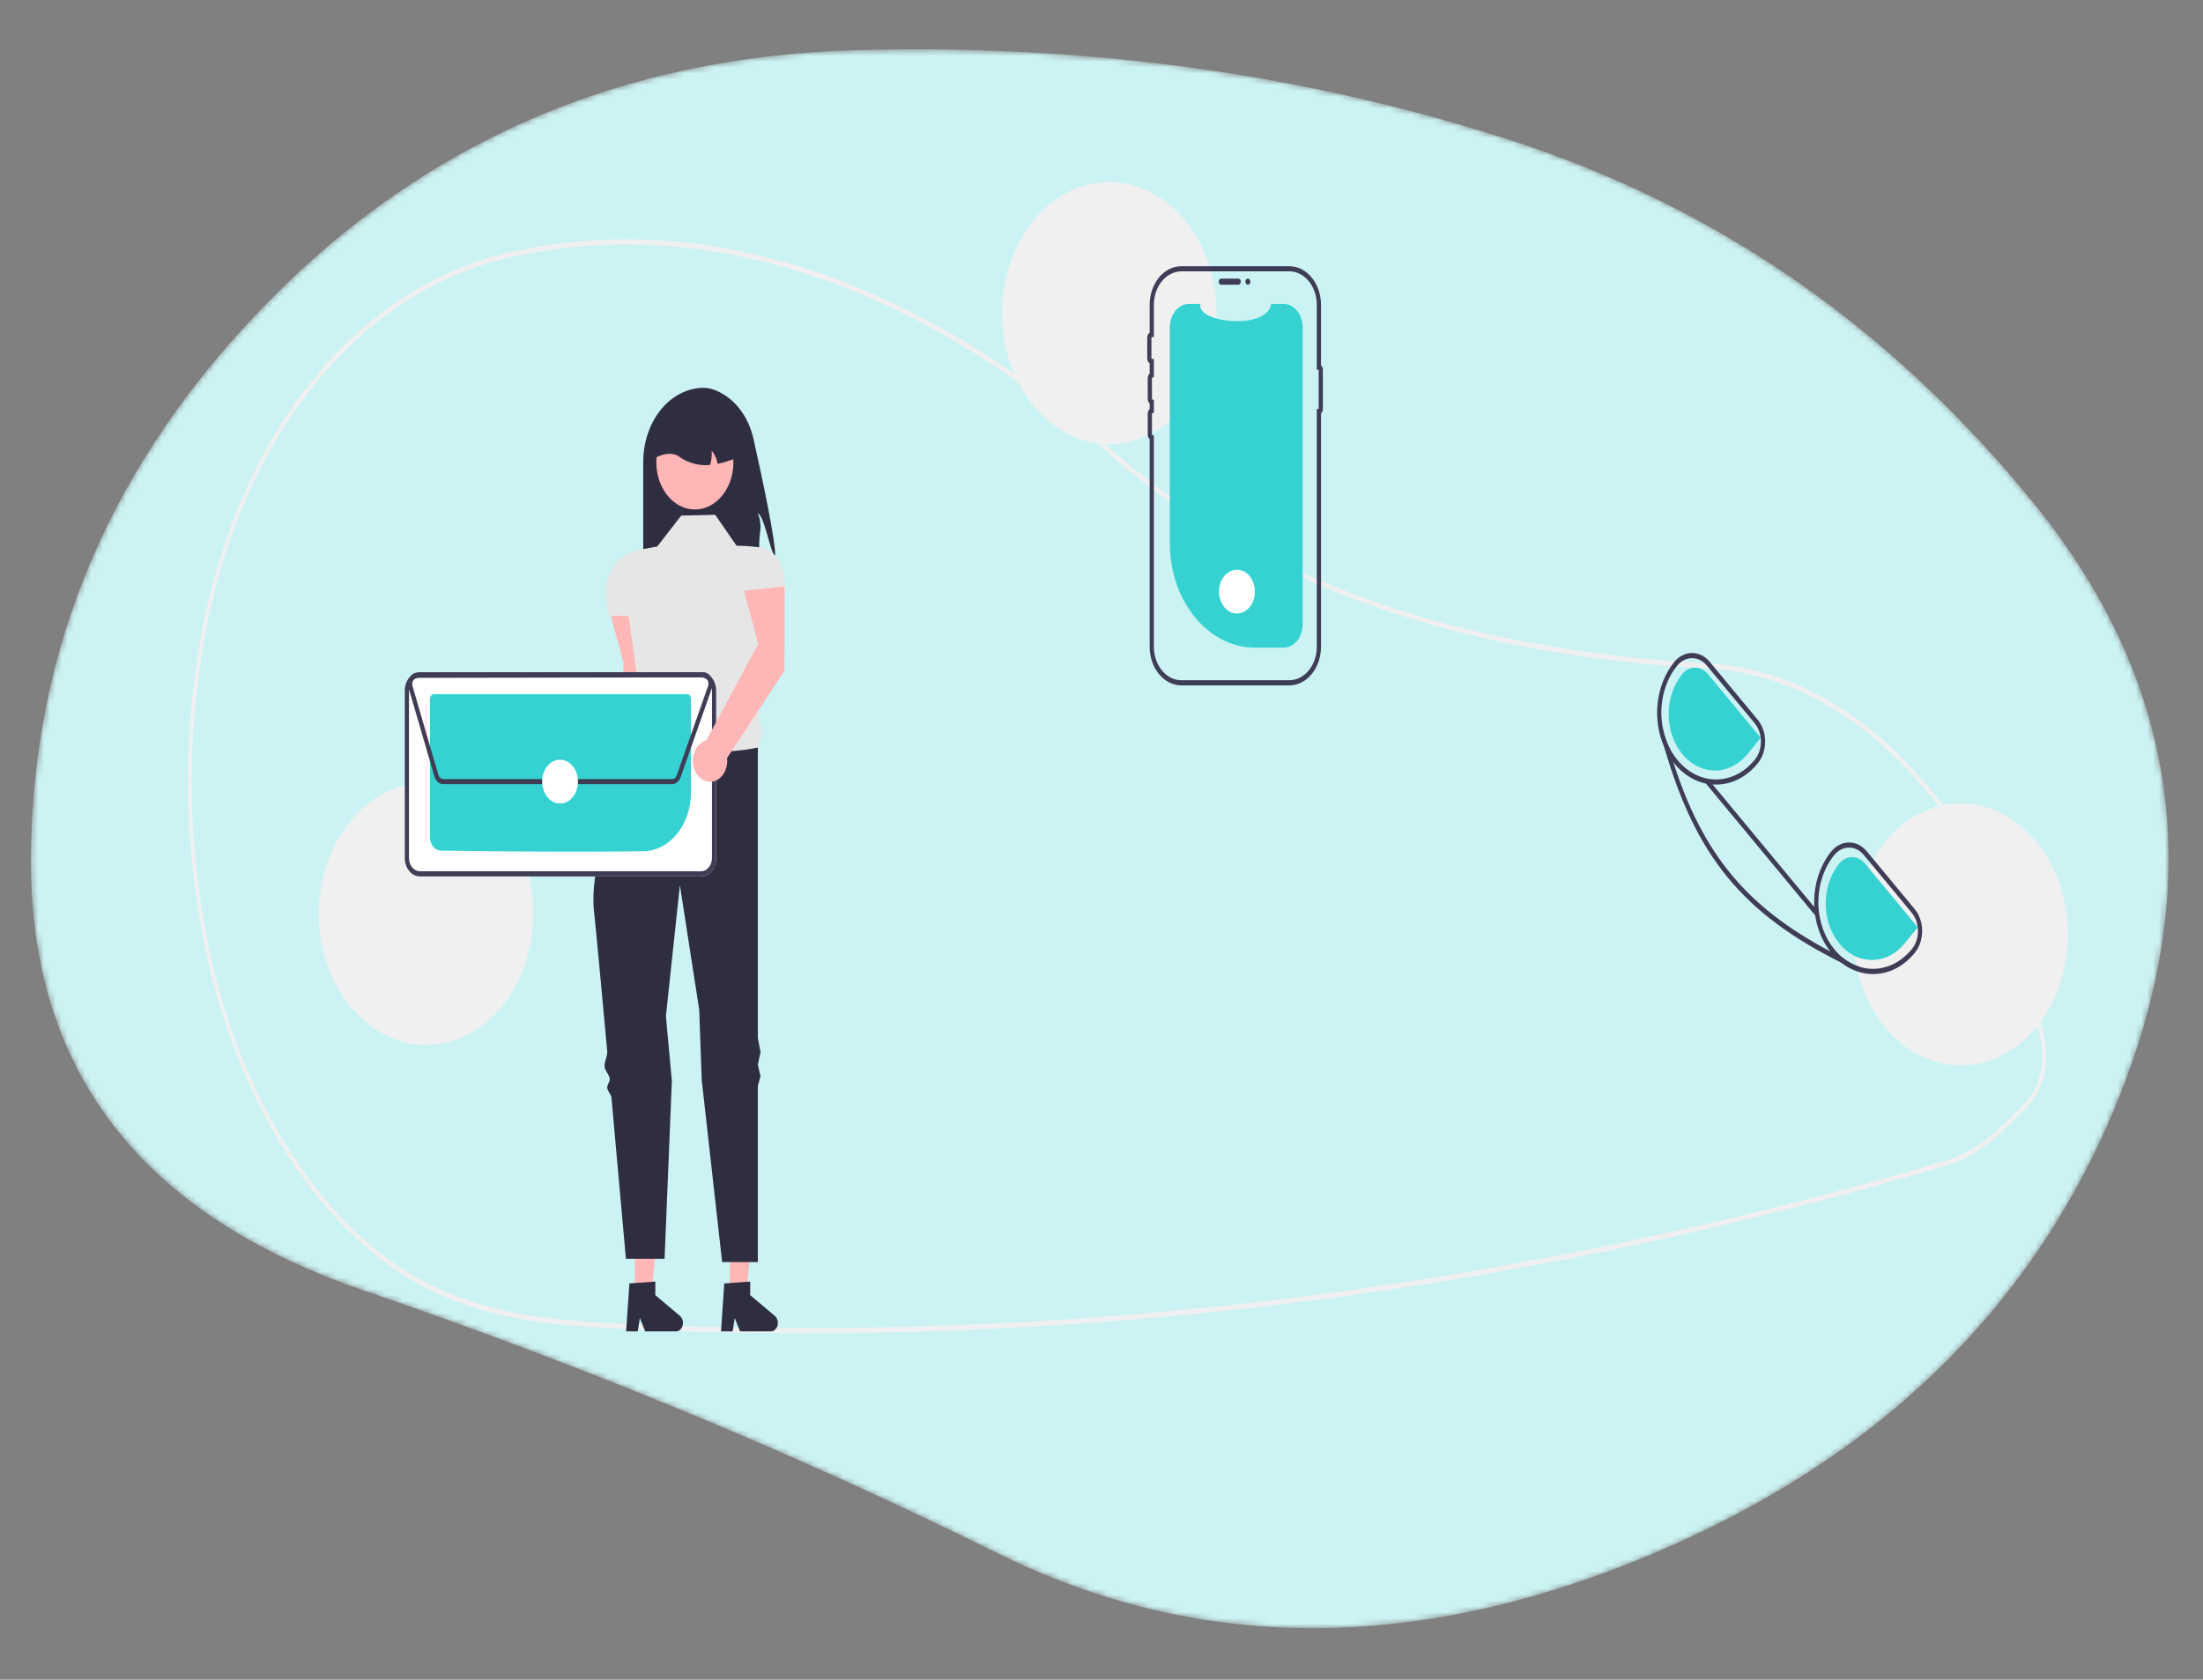 <svg width="375" height="286" viewBox="0 0 375 286" fill="none" xmlns="http://www.w3.org/2000/svg">
<rect x="0" y="0" width="375" height="286" fill="#808080" stroke="none"/>
<mask id="mask0_5_92" style="mask-type:luminance" maskUnits="userSpaceOnUse" x="5" y="8" width="365" height="270">
<path d="M346.282 85.802C322.142 56.002 292.551 35.402 257.51 24.002C222.468 12.602 185.172 7.451 145.621 8.548C106.069 9.646 72.841 23.834 45.938 51.114C19.034 78.392 5.478 110.065 5.269 146.132C5.061 182.199 23.927 206.724 61.868 219.706C99.809 232.688 135.8 247.612 169.839 264.477C203.878 281.342 240.775 281.478 280.53 264.887C320.285 248.295 347.218 221.749 361.328 185.251C375.438 148.752 370.423 115.602 346.282 85.802Z" fill="white"/>
</mask>
<g mask="url(#mask0_5_92)">
<path d="M346.282 85.802C322.142 56.002 292.551 35.402 257.51 24.002C222.468 12.602 185.172 7.451 145.621 8.548C106.069 9.646 72.841 23.834 45.938 51.114C19.034 78.392 5.478 110.065 5.269 146.132C5.061 182.199 23.927 206.724 61.868 219.706C99.809 232.688 135.8 247.612 169.839 264.477C203.878 281.342 240.775 281.478 280.53 264.887C320.285 248.295 347.218 221.749 361.328 185.251C375.438 148.752 370.423 115.602 346.282 85.802Z" fill="#CCF3F3"/>
</g>
<g clip-path="url(#clip0_5_92)">
<path d="M137.383 227C127.727 227 118.086 226.789 108.459 226.366C94.703 225.763 80.479 225.139 67.258 216.18C58.01 209.913 49.819 199.858 43.571 187.102C39.396 178.457 36.334 169.077 34.493 159.293C31.06 141.48 31.177 122.92 34.834 105.174C36.116 99.089 37.883 93.173 40.109 87.51C49.751 63.115 67.336 46.74 88.356 42.583C88.529 42.556 88.705 42.551 88.879 42.569C88.974 42.576 89.068 42.582 89.164 42.577L89.288 42.529C89.605 42.395 89.93 42.292 90.261 42.224C122.68 36.327 156.95 48.258 189.366 76.727C214.43 98.742 247.647 110.596 290.915 112.968L291.53 113.007C303.574 113.853 315.225 119.92 325.224 130.554C335.093 141.05 342.503 155.054 346.653 171.052C347.163 173.002 347.631 175.033 348.043 177.086C348.427 178.994 348.4 180.991 347.964 182.883C347.529 184.775 346.701 186.497 345.559 187.881V187.885L345.452 188.02C345.192 188.336 344.919 188.638 344.64 188.919L344.312 189.25C341.547 192.033 339.363 194.231 336.749 195.939C335.006 197.07 333.152 197.925 331.232 198.484C320.688 201.625 309.98 204.537 299.407 207.14C278.872 212.198 257.796 216.372 236.765 219.543C203.794 224.51 170.604 227.001 137.383 227ZM88.633 43.433C88.569 43.433 88.504 43.438 88.44 43.449C67.617 47.568 50.198 63.782 40.652 87.935C38.448 93.542 36.699 99.4 35.43 105.424C31.806 123.013 31.69 141.408 35.093 159.063C36.915 168.753 39.948 178.043 44.083 186.606C50.27 199.237 58.377 209.191 67.528 215.391C80.63 224.27 94.787 224.892 108.478 225.492C151.299 227.361 194.173 225.081 236.699 218.674C257.716 215.504 278.778 211.334 299.3 206.278C309.866 203.677 320.566 200.767 331.103 197.628C332.977 197.083 334.786 196.249 336.487 195.145C339.049 193.473 341.212 191.295 343.95 188.538L344.278 188.208C344.518 187.966 344.754 187.707 344.979 187.438L345.044 187.356C347.294 184.584 348.169 180.927 347.445 177.324V177.323C347.037 175.292 346.574 173.283 346.069 171.353C337.592 138.672 315.662 115.576 291.5 113.881L290.889 113.842C271.125 112.758 253.829 109.756 238.017 104.664C219.141 98.586 202.662 89.436 189.037 77.469C156.745 49.109 122.617 37.222 90.34 43.091C90.039 43.155 89.742 43.249 89.453 43.372L89.231 43.448C89.104 43.455 88.977 43.453 88.85 43.443C88.776 43.438 88.704 43.433 88.633 43.433Z" fill="#F0F0F0"/>
<path d="M131.955 94.859C131.061 93.811 130.147 87.968 129.006 87.375C129.859 89.678 129.239 90.288 129.235 92.816C129.246 94.252 129.108 95.683 128.826 97.077H109.494V78.643C109.494 76.986 109.761 75.346 110.28 73.816C110.799 72.285 111.559 70.895 112.518 69.724C113.476 68.553 114.614 67.624 115.867 66.99C117.119 66.356 118.462 66.03 119.817 66.03C120.335 66.042 120.849 66.134 121.347 66.303C123.009 66.852 124.523 67.924 125.739 69.413C126.954 70.902 127.828 72.755 128.272 74.787C129.745 81.369 132.089 92.325 131.955 94.859Z" fill="#2F2E41"/>
<path d="M110.629 117.537L110.638 103.168L103.726 103.923L106.165 112.985L105.023 135.763C104.47 135.915 103.964 136.26 103.568 136.757C103.172 137.254 102.903 137.881 102.794 138.561C102.685 139.242 102.74 139.946 102.952 140.589C103.165 141.232 103.526 141.786 103.992 142.182C104.458 142.578 105.008 142.8 105.575 142.821C106.142 142.842 106.702 142.661 107.187 142.3C107.671 141.939 108.059 141.413 108.304 140.787C108.548 140.161 108.638 139.462 108.562 138.775L110.629 117.537Z" fill="#FFB6B6"/>
<path d="M124.233 220.213L127.025 220.213L128.354 207.052H124.232L124.233 220.213Z" fill="#FFB6B6"/>
<path d="M123.287 218.53L127.701 218.208V220.519L131.899 224.061C132.106 224.236 132.262 224.487 132.344 224.778C132.426 225.069 132.43 225.384 132.355 225.678C132.28 225.972 132.13 226.229 131.927 226.412C131.724 226.594 131.479 226.692 131.227 226.692H125.971L125.065 224.406L124.712 226.692H122.73L123.287 218.53Z" fill="#2F2E41"/>
<path d="M108.085 220.213L110.877 220.213L112.206 207.052H108.084L108.085 220.213Z" fill="#FFB6B6"/>
<path d="M107.139 218.53L111.554 218.208V220.519L115.751 224.061C115.958 224.236 116.114 224.487 116.196 224.778C116.279 225.069 116.282 225.384 116.207 225.678C116.132 225.972 115.983 226.229 115.78 226.412C115.577 226.594 115.331 226.692 115.079 226.692H109.824L108.918 224.406L108.564 226.692H106.582L107.139 218.53Z" fill="#2F2E41"/>
<path d="M121.746 87.652L115.96 87.79L111.876 93.057L108.602 93.644C107.121 93.909 105.76 94.788 104.745 96.133C103.731 97.477 103.125 99.207 103.028 101.032L103.595 104.839H106.999L108.967 118.962C108.202 121.346 108.15 123.227 109.721 123.966L114.599 135.193L129.006 127.292C129.736 125.758 129.97 124.216 129.224 122.717L130.253 101.096H133.716C133.716 97.052 132.597 93.644 129.308 93.194C128.002 93.021 126.689 92.929 125.376 92.919L121.746 87.652Z" fill="#E6E6E6"/>
<path d="M129.006 127.292C129.006 127.292 114.939 130.341 109.721 123.966C109.721 123.966 109.191 125.065 108.393 126.887C108.163 127.411 107.72 127.766 107.452 128.401C107.209 128.978 106.583 129.687 106.318 130.342C106.105 130.868 106.447 131.556 106.225 132.125C103.553 138.973 100.43 148.634 101.1 155.013C101.531 159.127 102.423 168.699 103.362 178.98C103.435 179.783 102.841 180.815 102.915 181.625C102.984 182.388 103.722 182.929 103.791 183.694C103.837 184.202 103.322 184.721 103.369 185.228C103.419 185.785 104.031 186.331 104.081 186.886C105.367 201.081 106.545 214.335 106.545 214.335H113.124L114.366 184.065L113.351 173.031L115.733 150.716L119.023 171.922L119.446 183.857L122.923 214.889H129.006V184.848L129.459 183.288L129.006 181.286L129.459 179.13L129.006 176.781V127.292Z" fill="#2F2E41"/>
<path d="M123.521 83.553C122.625 85.007 121.35 86.045 119.907 86.496C118.463 86.947 116.937 86.784 115.579 86.034C114.221 85.283 113.113 83.99 112.438 82.368C111.762 80.745 111.558 78.89 111.861 77.107C112.163 75.324 112.954 73.721 114.102 72.56C115.25 71.399 116.687 70.751 118.177 70.722C119.667 70.693 121.121 71.285 122.299 72.4C123.476 73.515 124.308 75.087 124.658 76.857C124.676 76.953 124.692 77.048 124.708 77.147C124.892 78.257 124.882 79.401 124.677 80.506C124.473 81.61 124.079 82.648 123.521 83.553Z" fill="#FFB6B6"/>
<path d="M122.154 78.981C122.015 78.128 121.663 77.348 121.147 76.749C121.198 77.567 121.105 78.388 120.874 79.158C119.15 79.345 117.417 78.925 115.881 77.95C114.724 76.99 113.251 77.074 111.536 77.95C111.536 76.93 111.7 75.921 112.019 74.979C112.339 74.037 112.807 73.182 113.397 72.461C113.986 71.74 114.687 71.168 115.458 70.778C116.228 70.388 117.054 70.188 117.889 70.188H119.023C120.708 70.188 122.323 71.006 123.515 72.462C124.706 73.917 125.375 75.891 125.376 77.95C124.329 78.408 123.251 78.754 122.154 78.981Z" fill="#2F2E41"/>
<path d="M72.525 177.907C82.605 177.907 90.775 167.924 90.775 155.609C90.775 143.294 82.605 133.311 72.525 133.311C62.446 133.311 54.276 143.294 54.276 155.609C54.276 167.924 62.446 177.907 72.525 177.907Z" fill="#F0F0F0"/>
<path d="M188.824 75.597C198.903 75.597 207.074 65.614 207.074 53.298C207.074 40.983 198.903 31 188.824 31C178.745 31 170.574 40.983 170.574 53.298C170.574 65.614 178.745 75.597 188.824 75.597Z" fill="#F0F0F0"/>
<path d="M333.75 181.405C343.829 181.405 352 171.422 352 159.107C352 146.792 343.829 136.808 333.75 136.808C323.671 136.808 315.5 146.792 315.5 159.107C315.5 171.422 323.671 181.405 333.75 181.405Z" fill="#F0F0F0"/>
<path d="M221.746 55.73V106.293C221.746 107.344 221.407 108.352 220.802 109.098C220.197 109.845 219.376 110.27 218.517 110.281C218.505 110.282 218.493 110.283 218.481 110.282H213.664C209.811 110.282 206.115 108.412 203.39 105.082C200.665 101.753 199.134 97.237 199.134 92.528V55.73C199.134 54.672 199.478 53.658 200.09 52.91C200.702 52.161 201.532 51.741 202.398 51.741H204.35C203.446 54.964 215.717 56.321 216.391 51.741H218.481C219.347 51.741 220.177 52.161 220.789 52.91C221.402 53.658 221.746 54.672 221.746 55.73Z" fill="#36D2D2"/>
<path d="M207.452 47.96C207.452 47.822 207.498 47.689 207.578 47.591C207.658 47.493 207.767 47.438 207.88 47.438H210.79C210.903 47.438 211.011 47.493 211.091 47.591C211.171 47.689 211.216 47.822 211.216 47.96C211.216 48.099 211.171 48.231 211.091 48.329C211.011 48.427 210.903 48.483 210.79 48.483H207.88C207.767 48.483 207.658 48.428 207.578 48.33C207.498 48.232 207.452 48.099 207.452 47.96Z" fill="#3F3D56"/>
<path d="M219.48 116.696H201.082C199.654 116.694 198.286 116 197.276 114.767C196.267 113.534 195.699 111.862 195.697 110.118V74.772C195.596 74.683 195.514 74.566 195.457 74.431C195.401 74.296 195.371 74.146 195.371 73.994V70.439C195.371 70.287 195.401 70.138 195.457 70.002C195.514 69.867 195.596 69.75 195.697 69.662V68.708C195.596 68.619 195.514 68.502 195.457 68.367C195.401 68.232 195.371 68.082 195.371 67.93V64.375C195.371 64.223 195.401 64.073 195.457 63.938C195.514 63.803 195.596 63.686 195.697 63.598V61.873C195.573 61.791 195.468 61.67 195.396 61.521C195.323 61.372 195.285 61.203 195.286 61.029V57.475C195.285 57.302 195.323 57.132 195.396 56.983C195.468 56.834 195.573 56.713 195.697 56.631V51.906C195.699 50.162 196.267 48.49 197.276 47.256C198.286 46.023 199.654 45.329 201.082 45.328H219.48C220.908 45.329 222.276 46.023 223.286 47.256C224.295 48.49 224.863 50.162 224.865 51.906V62.205C224.961 62.279 225.041 62.382 225.097 62.505C225.152 62.627 225.181 62.764 225.181 62.904V69.682C225.181 69.822 225.152 69.959 225.097 70.082C225.041 70.204 224.961 70.307 224.865 70.381V110.118C224.863 111.862 224.295 113.534 223.286 114.767C222.276 116 220.908 116.694 219.48 116.696ZM201.082 46.202C199.844 46.204 198.657 46.805 197.782 47.874C196.907 48.944 196.415 50.394 196.413 51.906V57.375L196.069 57.391C196.051 57.392 196.034 57.401 196.021 57.416C196.009 57.432 196.002 57.453 196.001 57.475V61.029C196.002 61.051 196.009 61.072 196.022 61.088C196.034 61.103 196.051 61.113 196.069 61.113L196.413 61.129V64.212L196.141 64.293C196.126 64.298 196.112 64.308 196.103 64.323C196.093 64.338 196.087 64.356 196.087 64.375V67.93C196.087 67.949 196.093 67.967 196.103 67.982C196.112 67.997 196.126 68.007 196.141 68.012L196.413 68.094V70.276L196.141 70.358C196.126 70.362 196.112 70.373 196.103 70.387C196.093 70.402 196.087 70.42 196.087 70.439V73.994C196.087 74.013 196.093 74.031 196.103 74.046C196.112 74.061 196.126 74.071 196.141 74.076L196.413 74.158V110.118C196.415 111.63 196.907 113.08 197.782 114.149C198.657 115.218 199.844 115.82 201.082 115.822H219.48C220.718 115.82 221.905 115.218 222.78 114.149C223.655 113.08 224.147 111.63 224.149 110.118V69.632H224.466V62.954H224.149V51.906C224.147 50.394 223.655 48.944 222.78 47.874C221.905 46.805 220.718 46.204 219.48 46.202L201.082 46.202Z" fill="#3F3D56"/>
<path d="M212.415 48.483C212.652 48.483 212.843 48.249 212.843 47.96C212.843 47.672 212.652 47.438 212.415 47.438C212.179 47.438 211.988 47.672 211.988 47.96C211.988 48.249 212.179 48.483 212.415 48.483Z" fill="#3F3D56"/>
<path d="M119.342 149.227H71.468C70.788 149.225 70.136 148.894 69.655 148.306C69.175 147.719 68.904 146.923 68.902 146.092V117.59C68.904 116.759 69.174 115.963 69.655 115.376C70.136 114.788 70.787 114.457 71.467 114.455H119.342C120.022 114.457 120.673 114.788 121.154 115.376C121.635 115.963 121.906 116.759 121.908 117.59V146.092C121.906 146.923 121.635 147.719 121.154 148.306C120.674 148.893 120.022 149.224 119.342 149.227Z" fill="white"/>
<path d="M119.342 149.227H71.468C70.788 149.225 70.136 148.894 69.655 148.306C69.175 147.719 68.904 146.923 68.902 146.092V117.59C68.904 116.759 69.174 115.963 69.655 115.376C70.136 114.788 70.787 114.457 71.467 114.455H119.342C120.022 114.457 120.673 114.788 121.154 115.376C121.635 115.963 121.906 116.759 121.908 117.59V146.092C121.906 146.923 121.635 147.719 121.154 148.306C120.674 148.893 120.022 149.224 119.342 149.227ZM71.468 115.33C70.977 115.331 70.508 115.57 70.161 115.994C69.814 116.417 69.619 116.991 69.618 117.591V146.092C69.619 146.691 69.814 147.265 70.161 147.688C70.508 148.112 70.978 148.351 71.468 148.352H119.342C119.832 148.351 120.302 148.112 120.648 147.688C120.995 147.265 121.191 146.691 121.192 146.091V117.59C121.19 116.991 120.995 116.417 120.648 115.994C120.302 115.57 119.832 115.331 119.342 115.33L71.468 115.33Z" fill="#3F3D56"/>
<path d="M97.971 145.015C88.529 145.015 78.683 144.904 75.01 144.833C74.527 144.821 74.067 144.578 73.728 144.157C73.389 143.736 73.198 143.17 73.196 142.579V118.986C73.196 118.774 73.265 118.571 73.387 118.422C73.509 118.272 73.675 118.187 73.848 118.187H116.96C117.133 118.187 117.299 118.271 117.421 118.42C117.544 118.569 117.613 118.772 117.613 118.983V134.991C117.605 137.604 116.759 140.109 115.257 141.969C113.755 143.829 111.716 144.895 109.577 144.939C106.154 144.993 102.1 145.015 97.971 145.015Z" fill="#36D2D2"/>
<path d="M114.401 133.52H75.446C75.12 133.519 74.802 133.396 74.535 133.166C74.269 132.936 74.067 132.612 73.956 132.237L69.547 117.124C69.462 116.832 69.436 116.52 69.47 116.213C69.504 115.907 69.598 115.615 69.744 115.362C69.889 115.109 70.083 114.902 70.308 114.759C70.532 114.617 70.782 114.542 71.035 114.541L119.727 114.458C119.959 114.458 120.187 114.52 120.397 114.639C120.607 114.759 120.793 114.933 120.942 115.149C121.09 115.366 121.198 115.62 121.258 115.893C121.318 116.166 121.328 116.452 121.287 116.731L121.325 116.75L121.185 117.149L121.184 117.153L115.854 132.349C115.732 132.697 115.53 132.993 115.271 133.202C115.013 133.41 114.71 133.521 114.401 133.52ZM119.729 115.333L71.036 115.416C70.897 115.416 70.761 115.457 70.638 115.535C70.515 115.613 70.409 115.726 70.329 115.865C70.249 116.004 70.198 116.164 70.179 116.331C70.16 116.499 70.175 116.67 70.221 116.83L74.63 131.943C74.691 132.148 74.802 132.326 74.948 132.452C75.094 132.578 75.268 132.645 75.447 132.646H114.401C114.57 132.646 114.736 132.585 114.877 132.471C115.018 132.357 115.129 132.195 115.196 132.005L120.526 116.808C120.582 116.647 120.605 116.472 120.593 116.297C120.58 116.123 120.532 115.955 120.453 115.809C120.374 115.662 120.266 115.542 120.14 115.459C120.014 115.376 119.873 115.333 119.729 115.333Z" fill="#3F3D56"/>
<path d="M95.332 136.81C97.017 136.81 98.382 135.142 98.382 133.083C98.382 131.025 97.017 129.356 95.332 129.356C93.647 129.356 92.282 131.025 92.282 133.083C92.282 135.142 93.647 136.81 95.332 136.81Z" fill="white"/>
<path d="M210.557 104.456C212.242 104.456 213.608 102.787 213.608 100.729C213.608 98.67 212.242 97.002 210.557 97.002C208.873 97.002 207.507 98.67 207.507 100.729C207.507 102.787 208.873 104.456 210.557 104.456Z" fill="white"/>
<path d="M325.924 154.787L317.776 144.958C317.379 144.476 316.909 144.094 316.391 143.834C315.873 143.575 315.319 143.443 314.759 143.445H314.731C314.167 143.447 313.609 143.586 313.09 143.853C312.57 144.12 312.099 144.511 311.703 145.002C309.882 147.255 308.845 150.283 308.813 153.45C308.78 156.616 309.753 159.675 311.528 161.984C311.614 162.097 311.703 162.207 311.793 162.316C312.288 162.918 312.836 163.453 313.425 163.912C315.036 165.184 316.914 165.856 318.832 165.849H318.893C320.209 165.843 321.511 165.519 322.724 164.895C323.937 164.27 325.037 163.358 325.96 162.211C326.759 161.22 327.205 159.882 327.198 158.49C327.191 157.098 326.733 155.767 325.924 154.787ZM325.452 161.595C323.939 163.457 321.947 164.625 319.812 164.902C317.676 165.179 315.528 164.548 313.729 163.116C313.214 162.7 312.734 162.224 312.294 161.695C310.538 159.577 309.543 156.693 309.528 153.678C309.512 150.663 310.478 147.764 312.212 145.618C312.541 145.208 312.934 144.882 313.368 144.659C313.802 144.436 314.267 144.321 314.738 144.32H314.759C315.225 144.318 315.687 144.428 316.118 144.644C316.549 144.86 316.941 145.178 317.271 145.579L325.42 155.412C326.094 156.227 326.476 157.336 326.482 158.495C326.488 159.654 326.118 160.769 325.452 161.595Z" fill="#3F3D56"/>
<path d="M299.19 122.529L291.042 112.695C290.24 111.723 289.155 111.179 288.025 111.183H288C287.436 111.185 286.877 111.325 286.357 111.593C285.837 111.861 285.365 112.252 284.969 112.744C283.463 114.612 282.486 117.022 282.182 119.618C281.878 122.215 282.263 124.862 283.28 127.172L283.284 127.176C283.703 128.121 284.224 128.993 284.833 129.769C284.901 129.865 284.98 129.961 285.059 130.058C286.93 132.327 289.461 133.597 292.097 133.59H292.162C293.478 133.584 294.781 133.258 295.994 132.633C297.207 132.008 298.306 131.096 299.229 129.948C299.625 129.458 299.939 128.877 300.151 128.239C300.363 127.601 300.471 126.917 300.467 126.228C300.464 125.539 300.349 124.858 300.13 124.223C299.911 123.588 299.591 123.013 299.19 122.529ZM298.717 129.336C297.861 130.401 296.84 131.248 295.714 131.828C294.589 132.408 293.38 132.71 292.158 132.716H292.097C290.262 132.715 288.469 132.051 286.942 130.808C285.415 129.565 284.223 127.798 283.516 125.729C282.808 123.66 282.618 121.382 282.967 119.181C283.317 116.981 284.192 114.955 285.481 113.36C286.148 112.536 287.055 112.069 288.004 112.062C288.953 112.054 289.865 112.507 290.541 113.321L298.689 123.149C299.363 123.966 299.744 125.076 299.75 126.236C299.755 127.395 299.384 128.51 298.717 129.336Z" fill="#3F3D56"/>
<path d="M326.445 157.877L317.462 147.037C316.873 146.328 316.078 145.933 315.251 145.939C314.424 145.945 313.632 146.352 313.051 147.07C312.323 147.969 311.747 149.033 311.356 150.204C310.966 151.374 310.767 152.627 310.773 153.892C310.779 155.156 310.989 156.406 311.39 157.571C311.792 158.736 312.378 159.793 313.114 160.681C313.85 161.569 314.722 162.271 315.68 162.748C316.639 163.224 317.664 163.464 318.699 163.456C319.733 163.447 320.756 163.19 321.709 162.698C322.662 162.206 323.527 161.489 324.253 160.589L326.445 157.877Z" fill="#36D2D2"/>
<path d="M299.712 125.617L290.729 114.777C290.14 114.067 289.345 113.673 288.518 113.679C287.691 113.685 286.9 114.092 286.318 114.81C285.59 115.708 285.014 116.773 284.624 117.944C284.233 119.114 284.035 120.367 284.041 121.631C284.046 122.895 284.256 124.146 284.658 125.311C285.059 126.475 285.645 127.532 286.381 128.421C287.117 129.309 287.989 130.011 288.947 130.487C289.906 130.963 290.932 131.204 291.966 131.196C293.001 131.187 294.024 130.929 294.977 130.438C295.93 129.946 296.794 129.229 297.52 128.329L299.712 125.617Z" fill="#36D2D2"/>
<path d="M316.574 164.629L316.359 165.32C315.35 164.852 314.372 164.383 313.425 163.912C296.649 155.548 288.641 145.758 283.284 127.176L283.28 127.172C283.026 126.297 282.779 125.403 282.539 124.487L283.105 124.264C283.294 125.145 283.57 125.993 283.928 126.792C284.221 127.81 284.523 128.803 284.833 129.769C289.868 145.452 297.293 154.415 311.528 161.984C312.244 162.364 312.977 162.742 313.729 163.116C314.601 163.811 315.563 164.322 316.574 164.629Z" fill="#3F3D56"/>
<path d="M290.892 132.794L290.389 133.417L308.975 155.845L309.478 155.223L290.892 132.794Z" fill="#3F3D56"/>
<path d="M133.543 114.21L133.553 99.842L126.64 100.597L129.08 109.659L120.224 126.061C119.67 126.213 119.165 126.558 118.769 127.055C118.373 127.552 118.104 128.179 117.995 128.859C117.885 129.54 117.94 130.244 118.153 130.887C118.366 131.53 118.727 132.083 119.193 132.48C119.659 132.876 120.209 133.098 120.776 133.119C121.343 133.14 121.903 132.959 122.388 132.598C122.872 132.237 123.26 131.711 123.504 131.085C123.749 130.459 123.838 129.76 123.763 129.073L133.543 114.21Z" fill="#FFB6B6"/>
</g>
<defs>
<clipPath id="clip0_5_92">
<rect width="320" height="196" fill="white" transform="translate(32 31)"/>
</clipPath>
</defs>
</svg>
